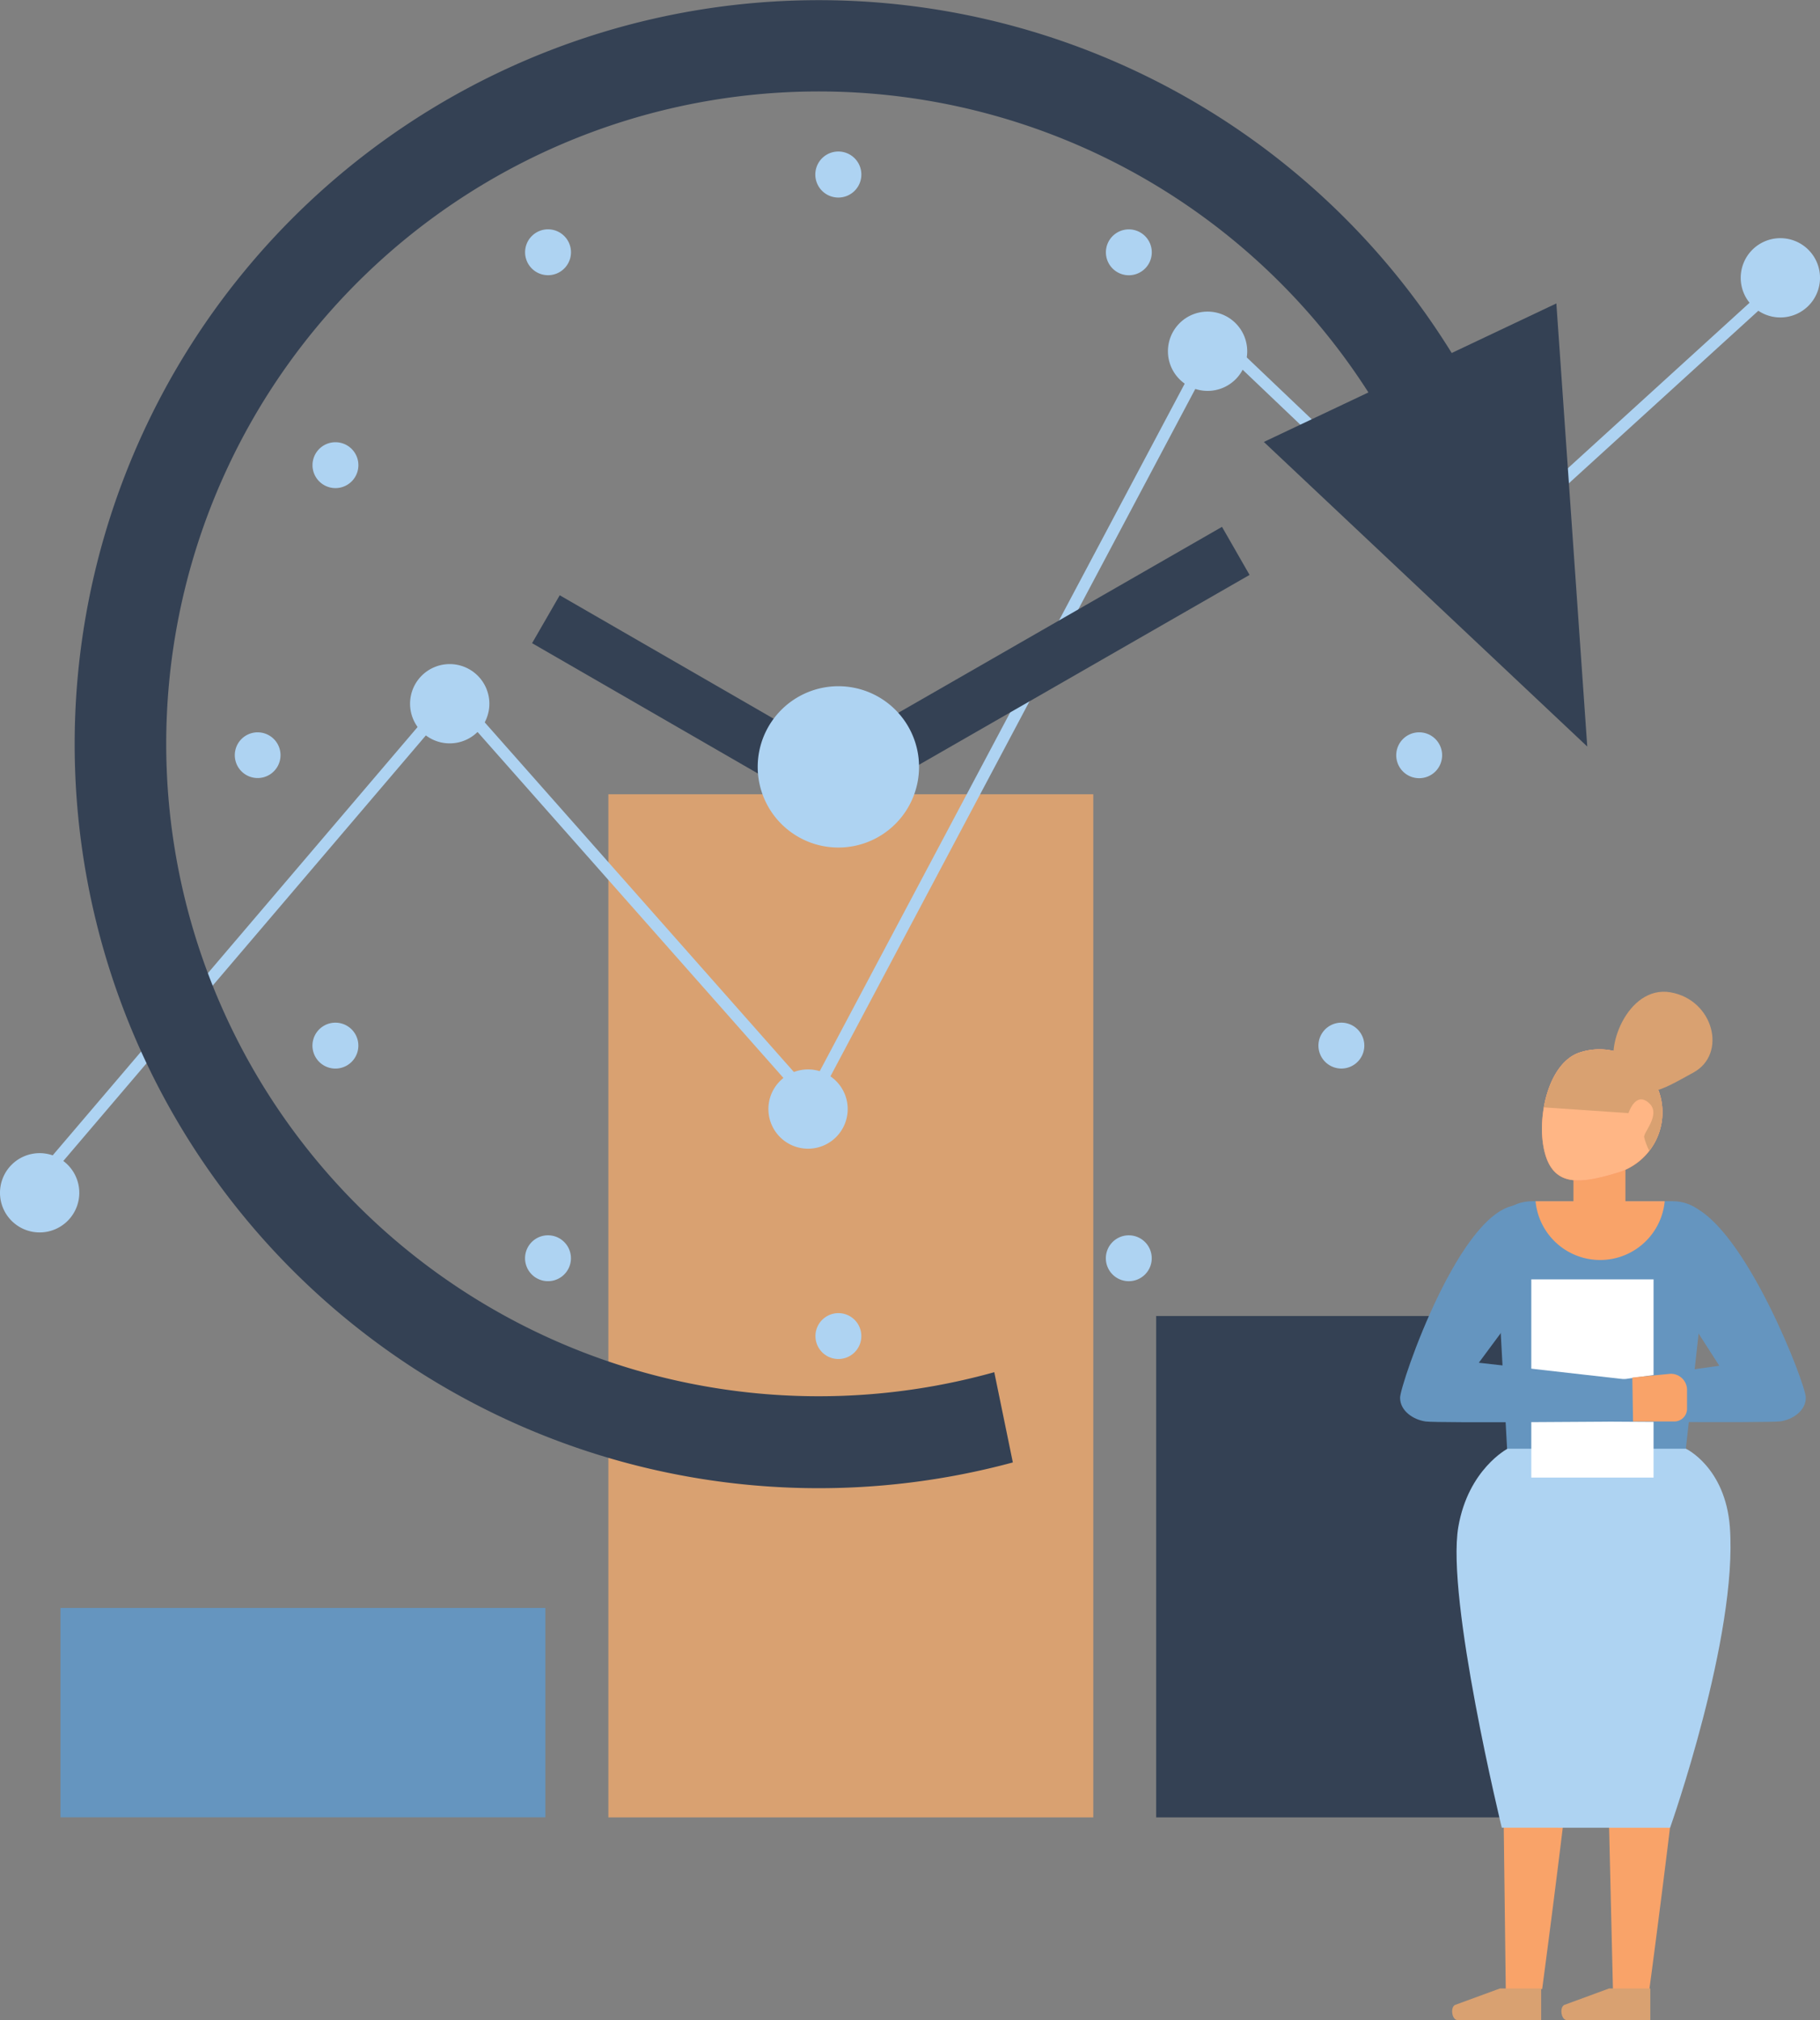 <svg xmlns="http://www.w3.org/2000/svg" xmlns:xlink="http://www.w3.org/1999/xlink" width="180" height="199.806" viewBox="0 0 180 199.806">
  <rect x="0" y="0" width="180" height="199.806" fill="#808080" stroke="none"/>
  <defs>
    <clipPath id="clip-path">
      <path id="Trazado_111942" data-name="Trazado 111942" d="M230.748,174.211c.97,3.3,3.736,2.8,7.04,1.82a6.234,6.234,0,1,0-3.536-11.955C230.948,165.047,229.769,170.908,230.748,174.211Z" transform="translate(-230.415 -163.819)" fill="#ffb685"/>
    </clipPath>
    <clipPath id="clip-path-2">
      <path id="Trazado_111948" data-name="Trazado 111948" d="M243.476,207.25h-17.64l-1.179-21.465c-.176-1.748,1.515-3.255,3.664-3.255h13.871c2.149,0,3.841,1.507,3.664,3.255Z" transform="translate(-224.644 -182.53)" fill="none"/>
    </clipPath>
  </defs>
  <g id="Capa_2" data-name="Capa 2" transform="translate(0)">
    <g id="Grupo_60404" data-name="Grupo 60404" transform="translate(0 0)">
      <rect id="Rectángulo_8580" data-name="Rectángulo 8580" width="47.957" height="101.198" transform="translate(60.169 78.563)" fill="#d9a171"/>
      <rect id="Rectángulo_8581" data-name="Rectángulo 8581" width="47.957" height="20.711" transform="translate(5.982 159.042)" fill="#6595bf"/>
      <rect id="Rectángulo_8582" data-name="Rectángulo 8582" width="47.957" height="49.593" transform="translate(114.347 130.168)" fill="#344154"/>
      <g id="Grupo_60399" data-name="Grupo 60399">
        <path id="Trazado_111912" data-name="Trazado 111912" d="M46.382,157.068l-.882-.754,40.524-47.572L121.352,148.7l40.059-75.467,24.568,23.4L218.116,67.36l.786.866-32.939,30L161.724,75.138l-40.123,75.6L86.04,110.514Z" transform="translate(-41.266 -40.891)" fill="#aed3f2"/>
        <path id="Trazado_111913" data-name="Trazado 111913" d="M140.376,170.074a64.53,64.53,0,1,1,40.789-90.117l7.93-4.394A73.591,73.591,0,1,0,142.212,179Z" transform="translate(-42.041 -34.349)" fill="#344154"/>
        <path id="Trazado_111914" data-name="Trazado 111914" d="M228.095,115.607,225.04,71.78l-28.93,13.7Z" transform="translate(-71.114 -41.767)" fill="#344154"/>
        <path id="Trazado_111915" data-name="Trazado 111915" d="M135.381,127.893,105.85,110.846l2.734-4.739,26.8,15.467,38.7-22.234,2.726,4.755Z" transform="translate(-53.227 -47.229)" fill="#344154"/>
        <path id="Trazado_111916" data-name="Trazado 111916" d="M149.636,127.018A7.978,7.978,0,1,1,141.618,119,7.978,7.978,0,0,1,149.636,127.018Z" transform="translate(-58.742 -51.125)" fill="#aed3f2"/>
        <g id="Grupo_60398" data-name="Grupo 60398" transform="translate(23.213 14.986)">
          <path id="Trazado_111917" data-name="Trazado 111917" d="M144.678,56.921a2.277,2.277,0,1,1,0-3.207A2.277,2.277,0,0,1,144.678,56.921Z" transform="translate(-83.362 -53.04)" fill="#aed3f2"/>
          <path id="Trazado_111918" data-name="Trazado 111918" d="M109.447,65.5a2.269,2.269,0,1,1-.225-1.724A2.269,2.269,0,0,1,109.447,65.5Z" transform="translate(-76.268 -54.943)" fill="#aed3f2"/>
          <path id="Trazado_111919" data-name="Trazado 111919" d="M83.227,90.584a2.269,2.269,0,1,1-1.059-1.379,2.269,2.269,0,0,1,1.059,1.379Z" transform="translate(-71.072 -60.147)" fill="#aed3f2"/>
          <path id="Trazado_111920" data-name="Trazado 111920" d="M73.043,125.355a2.261,2.261,0,1,1-1.6-.667A2.269,2.269,0,0,1,73.043,125.355Z" transform="translate(-69.17 -67.239)" fill="#aed3f2"/>
          <path id="Trazado_111921" data-name="Trazado 111921" d="M81.614,160.581a2.27,2.27,0,1,1-2.778,1.608A2.27,2.27,0,0,1,81.614,160.581Z" transform="translate(-71.07 -74.337)" fill="#aed3f2"/>
          <path id="Trazado_111922" data-name="Trazado 111922" d="M106.664,186.811a2.269,2.269,0,1,1-1.379,1.059A2.269,2.269,0,0,1,106.664,186.811Z" transform="translate(-76.267 -79.535)" fill="#aed3f2"/>
          <path id="Trazado_111923" data-name="Trazado 111923" d="M141.466,197a2.269,2.269,0,1,1,0,3.207A2.269,2.269,0,0,1,141.466,197Z" transform="translate(-83.366 -81.437)" fill="#aed3f2"/>
          <path id="Trazado_111924" data-name="Trazado 111924" d="M176.7,188.415a2.269,2.269,0,1,1,.225,1.724A2.269,2.269,0,0,1,176.7,188.415Z" transform="translate(-90.465 -79.536)" fill="#aed3f2"/>
          <path id="Trazado_111925" data-name="Trazado 111925" d="M202.921,163.364a2.269,2.269,0,1,1,2.782,1.6,2.269,2.269,0,0,1-2.782-1.6Z" transform="translate(-95.661 -74.338)" fill="#aed3f2"/>
          <path id="Trazado_111926" data-name="Trazado 111926" d="M213.105,128.562a2.269,2.269,0,1,1,3.207,0A2.269,2.269,0,0,1,213.105,128.562Z" transform="translate(-97.563 -67.239)" fill="#aed3f2"/>
          <path id="Trazado_111927" data-name="Trazado 111927" d="M179.484,67.107a2.269,2.269,0,1,1,1.379-1.059A2.269,2.269,0,0,1,179.484,67.107Z" transform="translate(-90.466 -54.944)" fill="#aed3f2"/>
        </g>
        <path id="Trazado_111928" data-name="Trazado 111928" d="M48.062,180.521a3.921,3.921,0,1,1-3.921-3.921A3.921,3.921,0,0,1,48.062,180.521Z" transform="translate(-40.22 -62.541)" fill="#aed3f2"/>
        <path id="Trazado_111929" data-name="Trazado 111929" d="M98.642,120.191a3.921,3.921,0,1,1-3.921-3.921A3.921,3.921,0,0,1,98.642,120.191Z" transform="translate(-50.244 -50.584)" fill="#aed3f2"/>
        <path id="Trazado_111930" data-name="Trazado 111930" d="M142.842,170.191a3.921,3.921,0,1,1-3.921-3.921A3.921,3.921,0,0,1,142.842,170.191Z" transform="translate(-59.004 -60.493)" fill="#aed3f2"/>
        <path id="Trazado_111931" data-name="Trazado 111931" d="M192.122,76.711A3.921,3.921,0,1,1,188.2,72.79a3.921,3.921,0,0,1,3.921,3.921Z" transform="translate(-68.77 -41.968)" fill="#aed3f2"/>
        <path id="Trazado_111932" data-name="Trazado 111932" d="M262.772,67.651a3.921,3.921,0,1,1-3.921-3.921A3.921,3.921,0,0,1,262.772,67.651Z" transform="translate(-82.771 -40.172)" fill="#aed3f2"/>
      </g>
      <g id="Grupo_60403" data-name="Grupo 60403" transform="translate(138.466 98.093)">
        <path id="Trazado_111933" data-name="Trazado 111933" d="M244.179,229.46H225.32l.505,40.292h3.6s2.726-20.27,3.753-31.471h2.5l.746,31.471h3.608s4.25-31.6,4.129-37.686A23.687,23.687,0,0,0,244.179,229.46Z" transform="translate(-215.369 -171.109)" fill="#f9a369"/>
        <path id="Trazado_111934" data-name="Trazado 111934" d="M243.476,207.25h-17.64l-1.179-21.465c-.176-1.748,1.515-3.255,3.664-3.255h13.871c2.149,0,3.841,1.507,3.664,3.255Z" transform="translate(-215.236 -161.809)" fill="#6595bf"/>
        <path id="Trazado_111935" data-name="Trazado 111935" d="M235.662,182.858h2.405a1.467,1.467,0,0,0,1.371-1.539v-3a1.467,1.467,0,0,0-1.371-1.539h-2.405a1.459,1.459,0,0,0-1.363,1.539v3A1.459,1.459,0,0,0,235.662,182.858Z" transform="translate(-217.148 -160.669)" fill="#f9a369"/>
        <path id="Trazado_111936" data-name="Trazado 111936" d="M230.748,174.211c.97,3.3,3.736,2.8,7.04,1.82a6.234,6.234,0,1,0-3.536-11.955C230.948,165.047,229.769,170.908,230.748,174.211Z" transform="translate(-216.379 -158.1)" fill="#ff8860"/>
        <path id="Trazado_111937" data-name="Trazado 111937" d="M224.07,279.64h4.073v3.127h-8.275c-.553,0-.738-1.227-.257-1.491Z" transform="translate(-214.183 -181.054)" fill="#d9a171"/>
        <path id="Trazado_111938" data-name="Trazado 111938" d="M237.533,279.64h4.073v3.127H233.34c-.545,0-.73-1.227-.257-1.491Z" transform="translate(-216.854 -181.054)" fill="#d9a171"/>
        <path id="Trazado_111939" data-name="Trazado 111939" d="M224.924,213.06h17.64s3.889,1.828,4.346,7.738c.8,10.785-5.909,29.748-5.909,29.748H224.354s-5.517-22.635-4.3-29.748C221.035,215.089,224.924,213.06,224.924,213.06Z" transform="translate(-214.291 -167.859)" fill="#aed3f2"/>
        <g id="Grupo_60401" data-name="Grupo 60401" transform="translate(14.035 5.718)">
          <path id="Trazado_111940" data-name="Trazado 111940" d="M230.748,174.211c.97,3.3,3.736,2.8,7.04,1.82a6.234,6.234,0,1,0-3.536-11.955C230.948,165.047,229.769,170.908,230.748,174.211Z" transform="translate(-230.415 -163.819)" fill="#ffb685"/>
          <g id="Grupo_60400" data-name="Grupo 60400" clip-path="url(#clip-path)">
            <path id="Trazado_111941" data-name="Trazado 111941" d="M229.266,168.668l9.453.641s.706-2.245,2.061-.962c1.171,1.115-.625,2.9-.513,3.344.9,3.672,4.434,4.418,4.586-.313s-3.5-10.817-4.121-10.817-6.7-.762-7.16-.762-3.5,5.613-4.113,5.613S229.266,168.668,229.266,168.668Z" transform="translate(-230.159 -163.022)" fill="#d9a171"/>
          </g>
        </g>
        <path id="Trazado_111943" data-name="Trazado 111943" d="M239.684,164.82c-1.556-2.221.914-8.82,5.188-8.074s5.613,6.094,2.285,7.922S241.825,167.867,239.684,164.82Z" transform="translate(-218.123 -156.687)" fill="#d9a171"/>
        <rect id="Rectángulo_8583" data-name="Rectángulo 8583" width="12.091" height="19.605" transform="translate(12.981 28.451)" fill="#fff"/>
        <path id="Trazado_111944" data-name="Trazado 111944" d="M224.7,183c-5.725,0-11.787,17.752-11.787,19.059s1.307,2.173,2.518,2.349,20.446,0,20.446,0v-4.089L220.7,198.6l3.777-5.1.593-4.859Z" transform="translate(-212.91 -161.902)" fill="#6595bf"/>
        <path id="Trazado_111945" data-name="Trazado 111945" d="M245.866,183.06c5.4,2.061,11.418,17.688,11.418,19s-1.307,2.173-2.518,2.349-20.446,0-20.446,0l.69-3.568,13.719-1.932-6.647-10.335Z" transform="translate(-217.153 -161.914)" fill="#6595bf"/>
        <path id="Trazado_111946" data-name="Trazado 111946" d="M246.972,205.439v1.836a1.259,1.259,0,0,1-1.259,1.259h-4.081l-.072-4.346,3.761-.369a1.6,1.6,0,0,1,1.652,1.62Z" transform="translate(-218.588 -166.028)" fill="#f9a369"/>
        <g id="Grupo_60402" data-name="Grupo 60402" transform="translate(9.409 20.721)" clip-path="url(#clip-path-2)">
          <path id="Trazado_111947" data-name="Trazado 111947" d="M242.419,180.195A6.415,6.415,0,1,1,236,173.78,6.415,6.415,0,0,1,242.419,180.195Z" transform="translate(-225.624 -180.796)" fill="#f9a369"/>
        </g>
      </g>
    </g>
  </g>
</svg>
